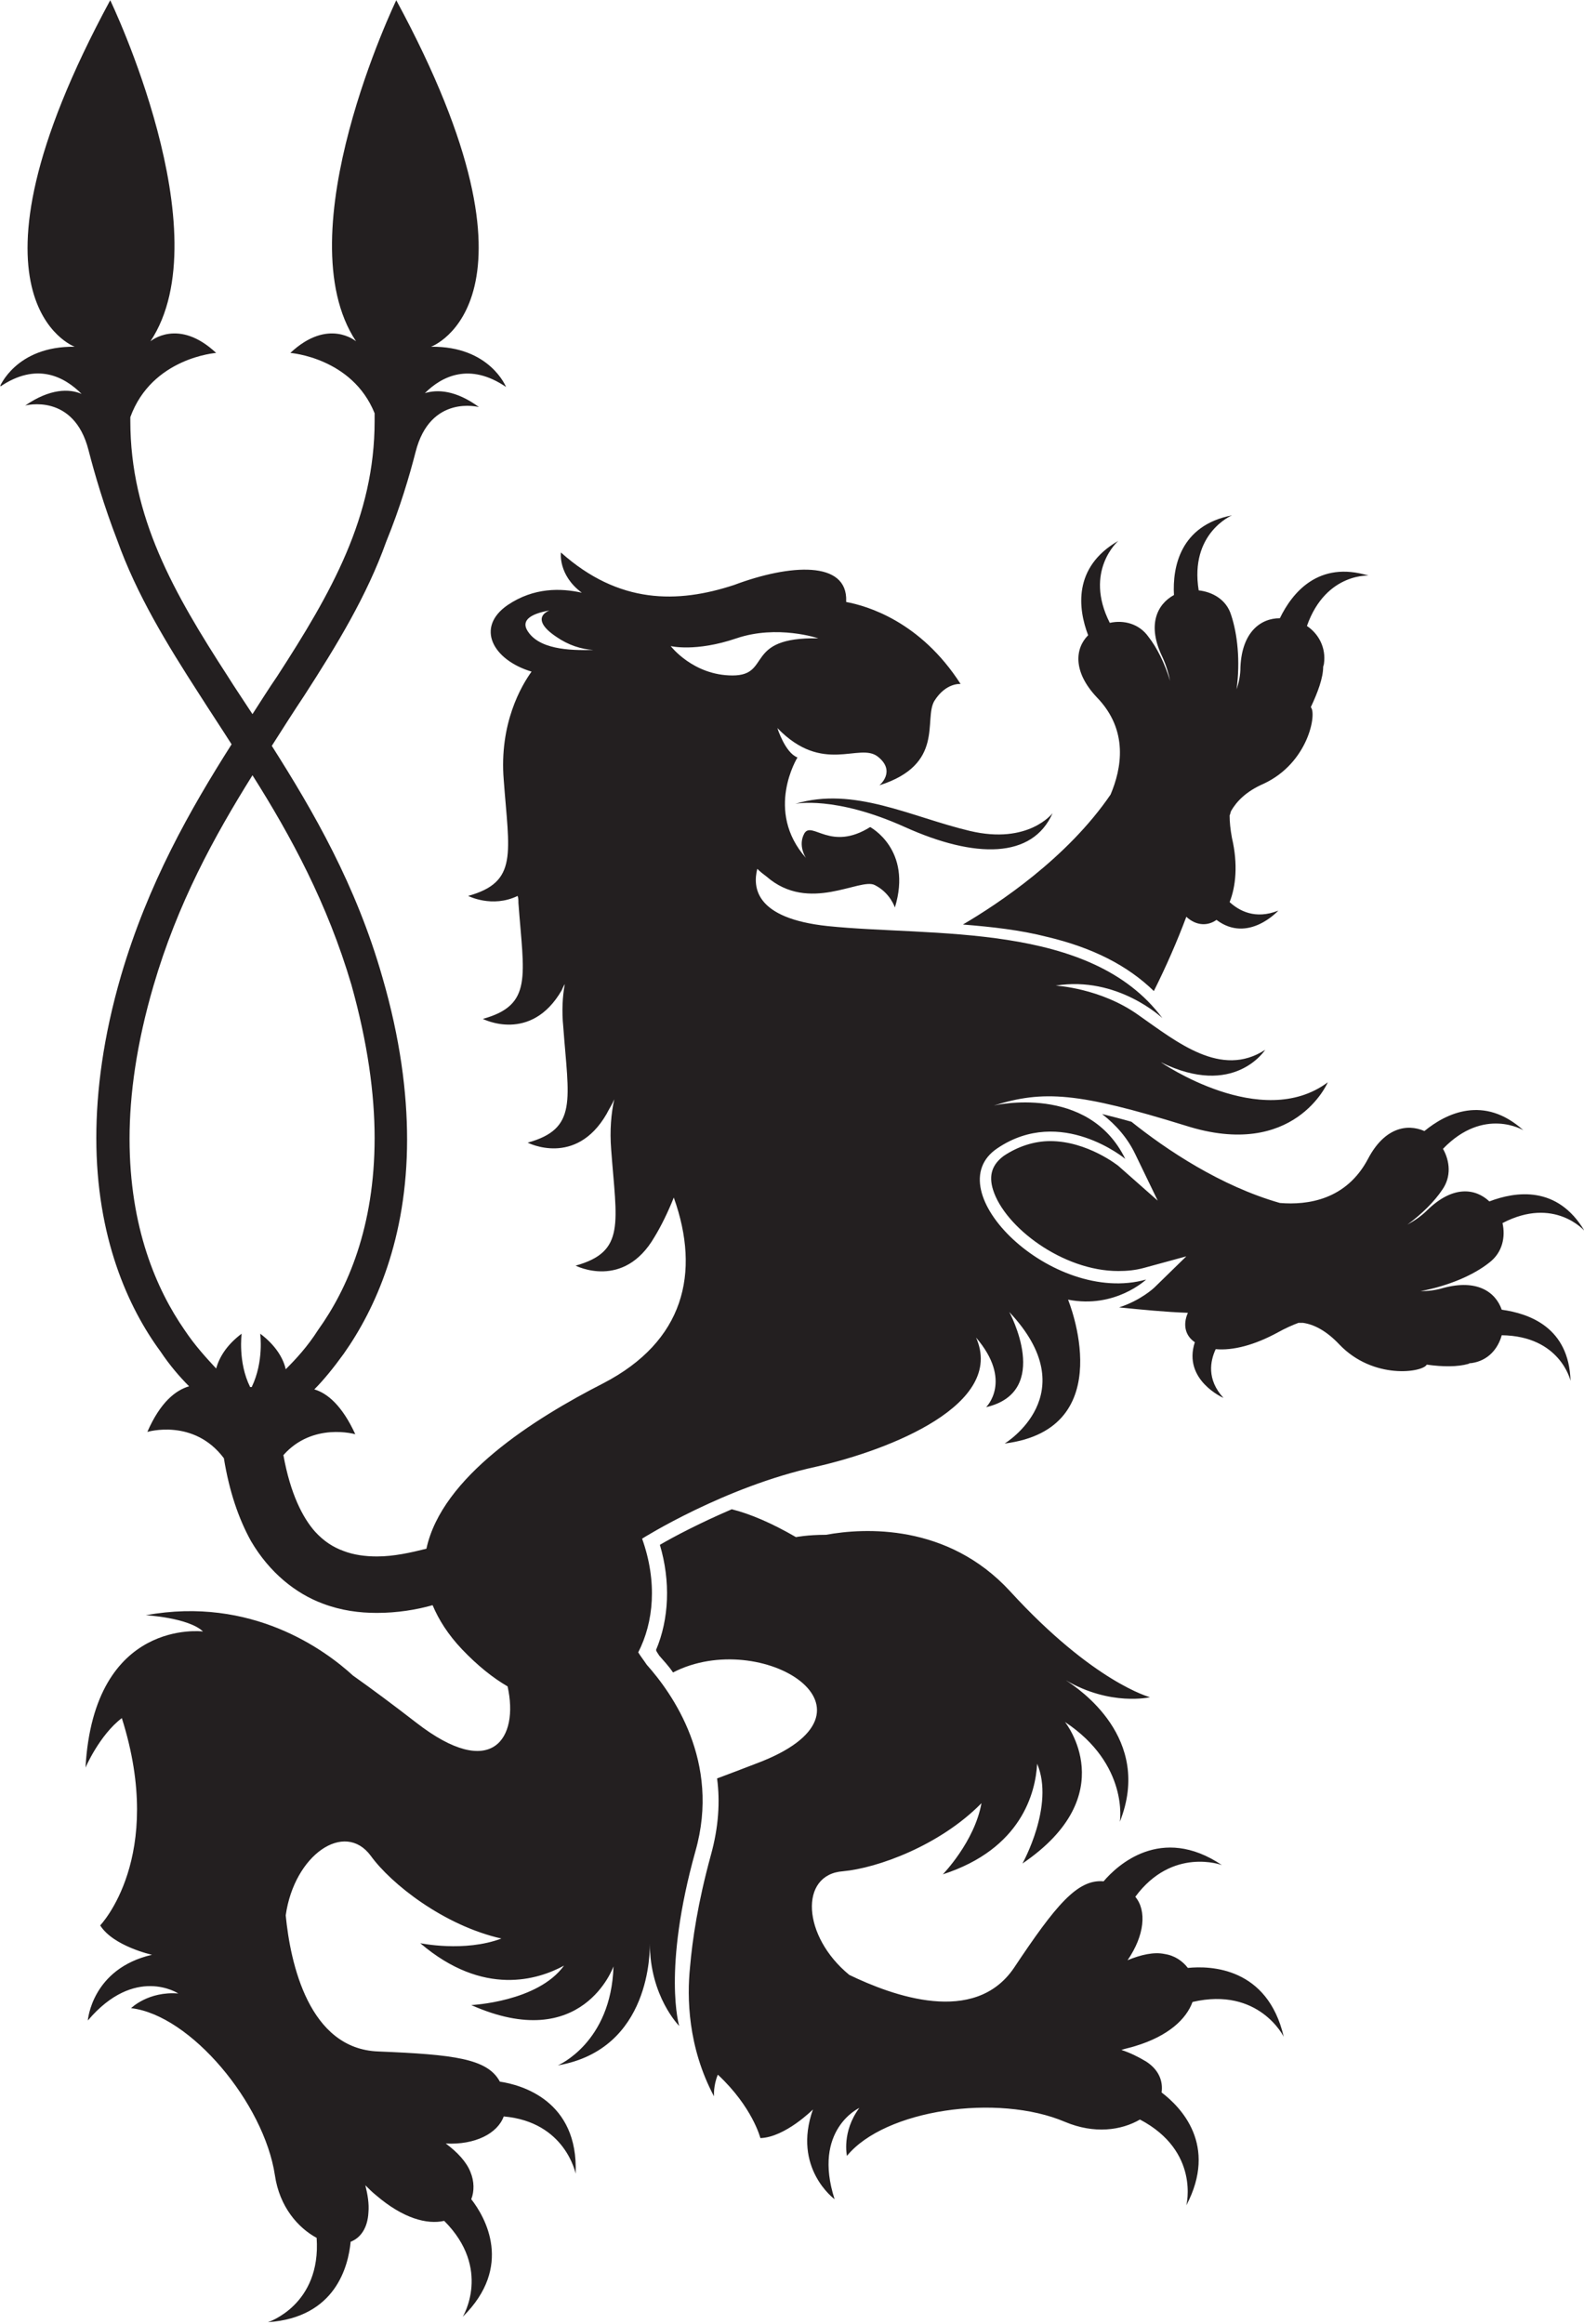 <?xml version="1.0" encoding="utf-8"?>
<!-- Generator: Adobe Illustrator 18.1.0, SVG Export Plug-In . SVG Version: 6.00 Build 0)  -->
<!DOCTYPE svg PUBLIC "-//W3C//DTD SVG 1.1//EN" "http://www.w3.org/Graphics/SVG/1.1/DTD/svg11.dtd">
<svg version="1.1" id="Layer_1" xmlns="http://www.w3.org/2000/svg" xmlns:xlink="http://www.w3.org/1999/xlink" x="0px" y="0px"
	 viewBox="0 0 204.9 300.5" enable-background="new 0 0 204.9 300.5" xml:space="preserve">
<symbol  id="Regal_Vector_Pack_16" viewBox="-102.5 -150.2 204.9 300.5">
	<path fill="#231F20" d="M-54.8-24.2c0.7-1.5,1.2-3.9-1-6.3c0,0,5.3,2.3,3.7,7.2c1.2,0.8,1.6,2.2,0.9,3.8c2.9,0.1,5.9,0.4,8.9,0.7
		c-2.8,0.9-4.5,2.5-4.6,2.6l-4.1,4l5.5-1.5c1.1-0.3,2.2-0.4,3.3-0.4c7.2,0,14.7,5.7,16.2,10.5c0.6,1.9,0.1,3.3-1.4,4.4
		c-1.8,1.2-3.9,1.9-6,1.9c-4.8,0-8.8-3.2-8.8-3.2L-47.3-5l2.9,6c1,2.1,2.5,3.8,4.3,5.2c-1.2-0.3-2.4-0.6-3.8-1
		c-4.5-3.6-11.5-8.3-19.2-10.5c-3.6-0.3-8.6,0.4-11.4,5.7c-2.1,4-5,4.6-7.3,3.6c-2.8,2.3-7.7,4.7-12.8,0.1c0,0,5.1,3.1,10.4-2.4
		c-0.9-1.6-1.1-3.6,0.1-5.3c1-1.5,2.6-3.1,4.5-4.5c-0.9,0.5-1.8,1.1-2.6,1.9c-3.3,3.2-6.2,2.8-8,1.1C-93.6-3.8-99-3-102.5-8.9
		c0,0,3.9,4.5,10.6,1c-0.4-1.8,0-3.8,1.7-5.1c2-1.6,5.2-3,8.9-3.7c-0.9,0-1.9,0.1-2.9,0.4c-4.4,1.2-6.8-0.5-7.6-2.8
		c-3.6-0.5-8.7-2.3-8.9-9.2c0,0,1.3,5.8,8.9,5.9c0.5-1.8,1.8-3.3,3.9-3.6c0.1,0,0.3,0,0.4-0.1c1.4-0.4,3.3-0.4,5.4-0.1
		c0.5-1,6.9-2,11.3,2.6c1.7,1.8,3.3,2.6,4.7,2.8c0.2,0,0.4,0,0.6,0c0.8-0.3,1.7-0.7,2.6-1.2C-59.8-23.7-57-24.4-54.8-24.2z
		 M-66.6,69.3c-1.5-1-2.5-2.8-2.2-4.9c0-0.1,0.1-0.3,0.1-0.4c0-1.4,0.7-3.3,1.6-5.2c-0.8-0.8,0.3-7.2,6.1-9.9c2.3-1,3.5-2.3,4.2-3.5
		c0.1-0.2,0.1-0.4,0.2-0.6c0-0.9-0.1-1.8-0.3-2.9c-0.8-3.4-0.5-6.3,0.3-8.3c-1.2-1.1-3.3-2.3-6.3-1.1c0,0,3.9-4.3,8-1.2
		c1.1-0.8,2.6-0.8,3.9,0.4c1.2-3.2,2.6-6.4,4.2-9.6c3.4,3.3,7.9,5.6,13.8,7c3.5,0.9,7.2,1.3,10.9,1.6c-4.6,2.7-13.5,8.6-19.1,16.8
		c-1.4,3.3-2.4,8.3,1.8,12.6c3.1,3.3,2.8,6.3,1.1,8c1.3,3.4,2,8.8-3.9,12.2c0,0,4.5-3.9,1.1-10.6c-1.8,0.4-3.8-0.1-5-1.8
		c-1.1-1.4-2.1-3.4-2.8-5.7c0.2,1,0.5,2,1,3.1c2,4.1,0.7,6.8-1.5,8c0.2,3.6-0.8,9-7.5,10.3c0,0,5.5-2.3,4.3-9.7
		c-1.8-0.2-3.6-1.2-4.2-3.2c-0.8-2.4-1.2-5.9-0.7-9.6c-0.3,0.9-0.5,1.8-0.5,2.9c-0.2,4.5-2.6,6.3-5.1,6.3c-1.6,3.3-5,7.5-11.5,5.5
		C-75,75.8-69.1,76.4-66.6,69.3z M91.9,99.3c2.2,2.2,5.8,4.2,10.6,0.9c0,0-2.1,5.3-9.7,5.2c0,0,16.4,6-4.6,44.8
		c0,0-14.5-30.1-5.2-44.1c0,0-3.6,3.1-8.5-1.5c0,0,8.3-0.6,11.1-8.3c0-0.2,0-0.3,0-0.5c0-12.4-5.6-22.2-12.6-33
		c-1-1.6-2.1-3.2-3.2-4.9c-1.1,1.7-2.1,3.3-3.2,4.9c-7,10.8-12.6,20.6-12.6,33c0,0.3,0,0.7,0,1c2.9,7.2,10.9,7.8,10.9,7.8
		c-4.9,4.6-8.5,1.5-8.5,1.5c9.3,14-5.2,44.1-5.2,44.1c-21-38.8-4.5-44.8-4.5-44.8c-7.6,0.1-9.7-5.2-9.7-5.2
		c4.7,3.2,8.3,1.4,10.5-0.8c-1.6,0.5-4,0.4-7-1.8c0,0,6.3,1.7,8.2-5.8c0.8-3.1,2-7.2,3.8-11.6c2.5-7,6.4-13.4,10.6-19.9
		c1.4-2.1,2.8-4.3,4.2-6.5c-5.4-8.5-10.9-18-14.3-29.9c-2.3-7.9-3.2-14.9-3.2-21c0-12.8,4.1-21.9,8.2-27.7c1.3-1.8,2.6-3.4,3.8-4.6
		c-1.7-0.5-3.6-2.1-5.3-5.8c0,0,5.5,1.6,9.3-2.7c-0.9-5-2.5-8.1-4.1-9.9c-1.1-1.2-2.3-2-3.7-2.5c-1.3-0.5-2.8-0.7-4.3-0.7
		c-2.2,0-4.4,0.5-6.4,1c-2,9.3-13.9,16.8-22.9,21.4c-10.4,5.4-12.6,14.2-9.1,24c0.8-2,1.7-3.8,2.5-5.1c4-6.9,10.2-3.7,10.2-3.7
		c-6.5,1.8-5.3,5.5-4.6,15c0.2,2.5,0,4.7-0.4,6.5c0.3-0.7,0.7-1.3,1-1.9c4-6.9,10.2-3.7,10.2-3.7c-6.5,1.8-5.3,5.5-4.6,15
		c0.2,2,0.1,3.9-0.2,5.5c0.2-0.3,0.3-0.6,0.4-0.8c4-6.9,10.2-3.7,10.2-3.7c-6.5,1.8-5.3,5.5-4.6,15c0,0.3,0,0.6,0.1,0.9
		c3.3-1.6,6.4,0,6.4,0c-6.5,1.8-5.3,5.5-4.6,15c0.6,7.3-2.3,12.2-3.6,14c5,1.5,7.3,5.7,3.1,8.6c-3.4,2.3-6.9,2.2-9.6,1.6
		c3.1,2.3,2.7,5.2,2.7,5.2c-7.5-6.7-15.1-6.6-22.4-4.2C0.3,77.3-7.2,77.8-7,72.5c0-0.1,0-0.1,0-0.1c-2.7-0.5-9.6-2.5-14.8-10.6
		c0,0,1.9,0.2,3.4-2.2c1.4-2.4-1.4-8.2,7.1-10.9c0,0-2.2,1.8,0.2,3.7c2.4,1.9,7.1-2.4,13,3.7c0,0-1-3.2-2.6-3.8c0,0,4.3-6.9-1.1-13
		c0,0,1.1,1.6,0.2,3.2c-1,1.6-3.4-2.4-8.5,0.8c0,0-5.5-2.9-3.2-10.4c0,0,0.6,1.9,2.6,2.9c1.9,1,8.5-3.7,14,1.1
		c0.4,0.3,0.8,0.6,1.2,1c0.6-2.4,0.3-6.4-9.1-7.4c-13.5-1.4-34,0.6-43.3-11.9c0,0,5.8,5.5,13.8,4.2c0,0-5.8-0.3-10.7-3.8
		c-5-3.5-10.7-8.2-16.4-4.5c0,0,4-6.3,13.5-1.6c0,0-13-9-21.6-2.6c0,0,4.3-10.1,18.4-5.6C-37,9-32.5,9.3-26.1,7.3
		c0,0-12.2,2.9-17-6.9c0,0,8.3,6.9,16.5,1.4c8.2-5.4-7.1-20.4-19.2-17c0,0,4-3.8,10.1-2.6c0,0-6.9-16.7,8.2-18.6
		c0,0-10.6,6.4-0.6,17c0,0-5.6-10.3,3-12.3c0,0-3.5,3.4,1.3,9c-3.8-8.6,11-14.5,20.7-16.7c11.9-2.6,22.5-9.3,22.5-9.3
		c-2-5.6-1.5-10.8,0.5-14.7c-0.3-0.5-0.7-1-1.1-1.6c-3.3-3.7-9.6-12.5-6.3-24.1c4.3-15.4,2.1-22.6,2.1-22.6s3.8,3.8,3.8,10.7
		c0-0.9-0.2-13.7,11.9-15.8c0,0-6.9,2.9-7.2,12.8c0,0,4-11.4,18.4-5c0,0-8.6,0.4-12,5.1c3.3-1.8,10.4-4.1,18.6,2.9
		c0,0-5.7-1.2-10.5,0.6c7.5,1.7,14.3,7.1,16.9,10.7c3.4,4.6,9.9,0.1,11-7.7c-0.6-6.2-3-17.3-12-17.6c-9.7-0.4-14.1-0.9-15.7-3.9
		c-2.7-0.4-10.2-2.4-9.8-11.9c0,0,1.3,6.7,9.3,7.4c0.8-2.2,3.7-3.7,7.5-3.5c-1.5-1.1-2.7-2.4-3.2-3.7c-0.5-1.2-0.5-2.5-0.1-3.5
		c-1.8-2.3-5.5-8.7,1.1-15.2c0,0-3.8,6.2,2.4,12.4c2.2-0.5,5.3,0.3,8.8,3.3c0.5,0.4,0.9,0.8,1.4,1.3c-0.3-1.2-0.5-2.4-0.4-3.5
		c0.1-2,1-3.3,2.3-3.8c0.3-3.1,1.9-9.8,10.7-10.4c0,0-6.9,2.2-6.3,10.9c2.4,1.3,4.8,4,5.4,8.1c1.4,9.3,10.9,20.7,18.6,21.6
		c0,0-2.2,2.2-6.1,1.9c0,0,5.6,3.7,11.7-3.5c0,0-0.5,6.7-8.3,8.5c0,0,5,1.1,6.7,3.8c0,0-8.5,8.8-2.8,26.8c2.9-2.2,4.7-6.4,4.7-6.4
		c-1.1,19.4-15.2,17.6-15.2,17.6c1.9,1.8,7.4,2.1,7.4,2.1c-13.7,2.5-23.2-4.5-26.8-7.8c-2.4-1.7-5.1-3.7-8.2-6.1
		c-9.8-7.6-13.3-2-11.8,4.7c1.9,1.1,3.9,2.7,5.9,4.8c1.8,1.9,3,3.8,3.8,5.7c2.1-0.6,4.6-1,7.2-1c2.3,0,4.6,0.3,7,1.2
		c3.5,1.3,6.9,4,9.3,8.1c1.6,2.9,2.8,6.4,3.5,10.7c3.9,5.2,9.9,3.4,9.9,3.4c-1.7,3.9-3.7,5.4-5.4,5.9c1.2,1.2,2.5,2.7,3.7,4.5
		C85.9-18.8,90-9.7,90,3.1c0,6.1-0.9,13.1-3.2,21c-3.5,11.9-8.9,21.4-14.3,29.9c1.4,2.2,2.8,4.3,4.2,6.5c4.2,6.5,8.1,12.9,10.6,19.9
		c1.7,4.4,2.9,8.5,3.7,11.6c1.9,7.5,8.2,5.8,8.2,5.8C96,100,93.5,100,91.9,99.3z M30.5,67.9c2.4,1.6,2.3,2.8,0.9,3.4
		c2.3-0.4,3.6-1.2,2.9-2.5c-1.4-2.5-5.4-2.7-8.6-2.6C27.3,66.3,28.9,66.8,30.5,67.9z M-3.4,67.7c0,0,5.3,1.8,10.6,0
		c5.3-1.8,8.5-1,8.5-1s-2.9-3.8-8-3.8C2.6,62.9,6.3,67.9-3.4,67.7z M82.6,22.8c2.2-7.5,3.1-14.1,3.1-19.8c0-11.5-3.5-19.5-7.1-24.7
		c-1.4-2.1-2.9-3.7-4.1-5c-0.4,1.4-1.3,3-3.3,4.5c0,0,0.5-3.7-1.1-6.9h-0.2c-1.6,3.3-1.1,6.9-1.1,6.9c-2-1.5-3-3.2-3.3-4.6
		c-1.3,1.3-2.8,2.9-4.2,5.1C57.5-16.4,54-8.4,54,3.1c0,5.7,0.9,12.3,3,19.8c3.1,10.5,7.8,19.2,12.8,27.1
		C74.8,42,79.5,33.4,82.6,22.8z M10.5-89.6c-1,3.6-1.2,6.9-0.8,9.9c-1.6,0.6-3.2,1.2-5,1.9C-13.6-71,4-60.1,15.4-66
		c0.6,0.9,1.3,1.6,1.8,2.2c0.1,0.2,0.3,0.4,0.4,0.7c-1.7,4-1.9,8.9-0.5,13.6c-1.7,1-5.1,2.8-9.3,4.6c-2.4-0.6-5.2-1.8-8.3-3.6
		c0,0-1.5,0.3-3.9,0.3c-4.9,0.9-15.7,1.5-23.8-7.3c-10.8-11.8-18.1-13.7-18.1-13.7s5.1-1.2,10.9,2.2c-1.7-1.1-11.3-7.5-7-18.3
		c0,0-1.2,7.4,7.1,12.9c0,0-7.6-9.4,5.5-18.3c0,0-4.2,7.5-1.9,12.9c0.2-3.7,2-11,12.2-14.3c0,0-4.1,4.2-5,9.2
		c5.4-5.5,13.5-8.4,17.9-8.8c5.7-0.4,5.3-8.4-0.8-13.4c-5.6-2.7-16.2-6.6-21.3,0.9c-5.4,8.1-8.2,11.5-11.6,11.2
		c-1.7,2-7.4,7.4-15.3,2.1c0,0,6.4,2.4,11.2-4.1c-1.5-1.8-1.2-5,1-8.2c-1.7,0.7-3.4,1.1-4.8,0.8c-1.3-0.2-2.3-0.9-3-1.8
		c-2.9,0.3-10.3,0.1-12.4-8.9c0,0,3.2,6.5,11.8,4.5c0.8-2.2,3.1-4.4,7.4-5.7c0.6-0.2,1.2-0.3,1.8-0.5c-1.2-0.4-2.2-0.9-3.2-1.5
		c-1.7-1.1-2.2-2.6-2-4c-2.5-1.9-7.3-6.8-3.2-14.6c0,0-1.8,7,6,11.1c2.4-1.4,5.9-1.9,9.7-0.3c8.7,3.7,23.3,1.6,28.2-4.4
		c0,0,0.7,3.1-1.6,6.2c0,0,6.1-2.8,3.2-11.8c0,0,5.5,4,2.8,11.6c0,0,3.6-3.6,6.8-3.7c0,0,1,4,5.5,8.2c0.6-1.4,0.5-2.8,0.5-2.8
		c3.4,6.4,3.5,12.8,3.1,16.7C12.9-100.6,12.2-95.8,10.5-89.6z M-14.6,43.3c9.1,4.1,14.2,3,14.2,3c-7.6,2.3-15-1.7-22.6-3.5
		c-7.6-1.8-10.7,2.3-10.7,2.3C-31.1,39.2-23.7,39.2-14.6,43.3z"/>
</symbol>
<use xlink:href="#Regal_Vector_Pack_16"  width="204.9" height="300.5" x="-102.5" y="-150.2" transform="matrix(-1 0 0 -1 102.459 150.23)" overflow="visible"/>
</svg>

